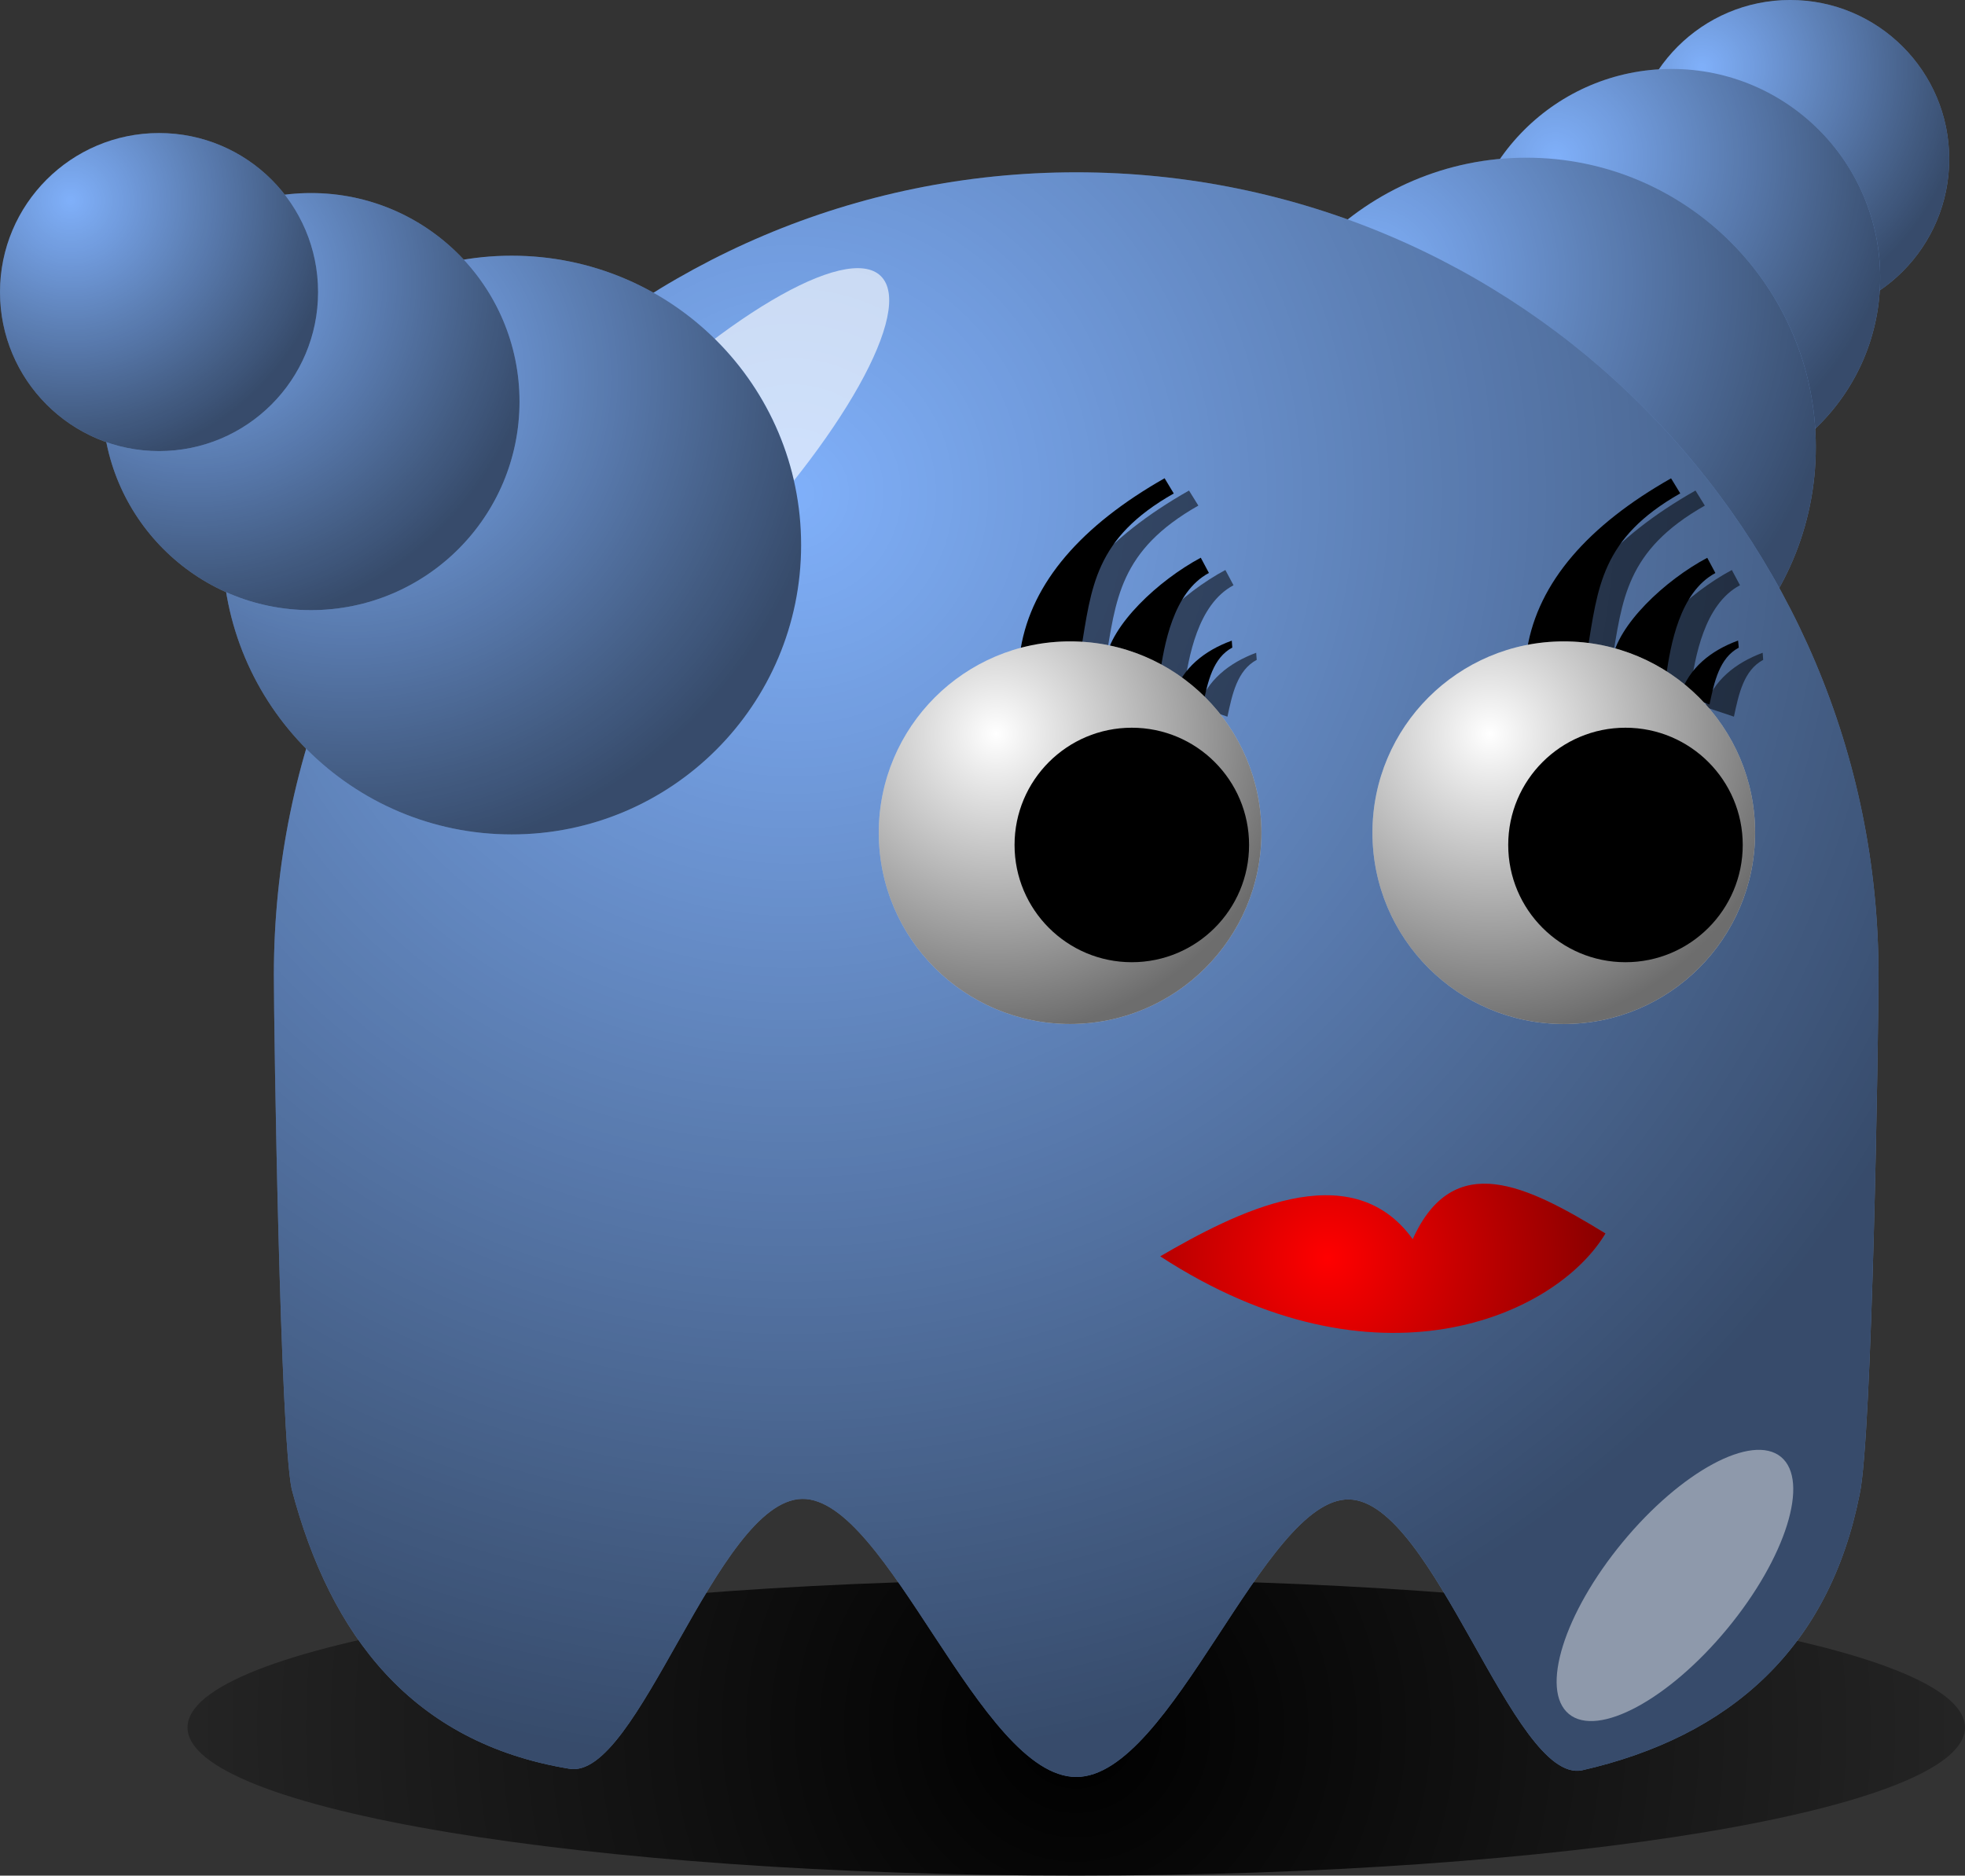<svg version="1.1" xmlns="http://www.w3.org/2000/svg" xmlns:xlink="http://www.w3.org/1999/xlink" width="113.482" height="108.33" viewBox="0,0,113.482,108.33"><rect x="0" y="0" width="113.482" height="108.33" fill="#333333" stroke="none"/><defs><radialGradient cx="241.814" cy="222.7" r="72.001" gradientUnits="userSpaceOnUse" id="color-1"><stop offset="0" stop-color="#000000"/><stop offset="1" stop-color="#000000" stop-opacity="0"/></radialGradient><radialGradient cx="277.938" cy="126.813" r="15.362" gradientUnits="userSpaceOnUse" id="color-2"><stop offset="0" stop-color="#000000" stop-opacity="0"/><stop offset="1" stop-color="#000000" stop-opacity="0.572"/></radialGradient><radialGradient cx="269.499" cy="132.006" r="20.147" gradientUnits="userSpaceOnUse" id="color-3"><stop offset="0" stop-color="#000000" stop-opacity="0"/><stop offset="1" stop-color="#000000" stop-opacity="0.572"/></radialGradient><radialGradient cx="258.515" cy="139.108" r="27.954" gradientUnits="userSpaceOnUse" id="color-4"><stop offset="0" stop-color="#000000" stop-opacity="0"/><stop offset="1" stop-color="#000000" stop-opacity="0.572"/></radialGradient><radialGradient cx="225.419" cy="151.418" r="73.39" gradientUnits="userSpaceOnUse" id="color-5"><stop offset="0" stop-color="#000000" stop-opacity="0"/><stop offset="1" stop-color="#000000" stop-opacity="0.572"/></radialGradient><radialGradient cx="265.701" cy="165.311" r="17.29" gradientUnits="userSpaceOnUse" id="color-6"><stop offset="0" stop-color="#000000" stop-opacity="0"/><stop offset="1" stop-color="#000000" stop-opacity="0.572"/></radialGradient><radialGradient cx="237.191" cy="165.311" r="17.29" gradientUnits="userSpaceOnUse" id="color-7"><stop offset="0" stop-color="#000000" stop-opacity="0"/><stop offset="1" stop-color="#000000" stop-opacity="0.572"/></radialGradient><radialGradient cx="199.915" cy="144.768" r="27.954" gradientUnits="userSpaceOnUse" id="color-8"><stop offset="0" stop-color="#000000" stop-opacity="0"/><stop offset="1" stop-color="#000000" stop-opacity="0.572"/></radialGradient><radialGradient cx="190.919" cy="139.174" r="20.147" gradientUnits="userSpaceOnUse" id="color-9"><stop offset="0" stop-color="#000000" stop-opacity="0"/><stop offset="1" stop-color="#000000" stop-opacity="0.572"/></radialGradient><radialGradient cx="183.738" cy="134.497" r="15.362" gradientUnits="userSpaceOnUse" id="color-10"><stop offset="0" stop-color="#000000" stop-opacity="0"/><stop offset="1" stop-color="#000000" stop-opacity="0.572"/></radialGradient><radialGradient cx="256.336" cy="195.603" r="19.75" gradientUnits="userSpaceOnUse" id="color-11"><stop offset="0" stop-color="#000000" stop-opacity="0"/><stop offset="1" stop-color="#000000" stop-opacity="0.572"/></radialGradient></defs><g transform="translate(-179.665,-122.926)"><g data-paper-data="{&quot;isPaintingLayer&quot;:true}" stroke="none" stroke-width="1" stroke-linecap="butt" stroke-linejoin="miter" stroke-miterlimit="10" stroke-dasharray="" stroke-dashoffset="0" style="mix-blend-mode: normal"><path d="M293.147,222.701c0,4.723 -22.991,8.554 -51.326,8.554c-28.335,0 -51.326,-3.831 -51.326,-8.554c0,-4.723 22.991,-8.554 51.326,-8.554c28.335,0 51.326,3.831 51.326,8.554z" fill="url(#color-1)" fill-rule="nonzero"/><g fill-rule="nonzero"><path d="M273.865,132.11c0,-5.073 4.112,-9.185 9.185,-9.185c5.073,0 9.185,4.112 9.185,9.185c0,5.073 -4.112,9.185 -9.185,9.185c-5.073,0 -9.185,-4.112 -9.185,-9.185z" fill="#80b0fa"/><path d="M273.865,132.11c0,-5.073 4.112,-9.185 9.185,-9.185c5.073,0 9.185,4.112 9.185,9.185c0,5.073 -4.112,9.185 -9.185,9.185c-5.073,0 -9.185,-4.112 -9.185,-9.185z" fill="url(#color-2)"/></g><g fill-rule="nonzero"><path d="M264.158,138.953c0,-6.653 5.393,-12.045 12.045,-12.045c6.653,0 12.045,5.393 12.045,12.045c0,6.653 -5.393,12.045 -12.045,12.045c-6.653,0 -12.045,-5.393 -12.045,-12.045z" fill="#80b0fa"/><path d="M264.158,138.953c0,-6.653 5.393,-12.045 12.045,-12.045c6.653,0 12.045,5.393 12.045,12.045c0,6.653 -5.393,12.045 -12.045,12.045c-6.653,0 -12.045,-5.393 -12.045,-12.045z" fill="url(#color-3)"/></g><g fill-rule="nonzero"><path d="M251.105,148.747c0,-9.23 7.483,-16.713 16.713,-16.713c9.23,0 16.713,7.483 16.713,16.713c0,9.23 -7.483,16.713 -16.713,16.713c-9.23,0 -16.713,-7.483 -16.713,-16.713z" fill="#80b0fa"/><path d="M251.105,148.747c0,-9.23 7.483,-16.713 16.713,-16.713c9.23,0 16.713,7.483 16.713,16.713c0,9.23 -7.483,16.713 -16.713,16.713c-9.23,0 -16.713,-7.483 -16.713,-16.713z" fill="url(#color-4)"/></g><path d="M288.152,179.218c0,3.45 -0.37,26.78 -1.09,30.01c-1.76,8.89 -7.47,14 -16.05,15.95c-3.98,0.74 -8.52,-15.56 -13.44,-15.65c-4.91,-0.09 -10.22,16.03 -15.75,16.03c-5.56,0 -10.89,-16.13 -15.83,-16.06c-4.94,0.08 -9.48,16.36 -13.48,15.58c-9.04,-1.5 -13.77,-7.68 -16,-16.14c-0.67,-3.15 -1.03,-26.37 -1.03,-29.72c0,-25.58 20.76,-46.34 46.34,-46.34c25.58,0 46.33,20.76 46.33,46.34z" fill="#80b0fa" fill-rule="nonzero"/><path d="M248.872,152.128c-4.58,2.6 -4.76,5.41 -5.38,9.13l-3.47,-0.16c0.64,-3.83 3.51,-7.12 8.31,-9.84zM250.902,156.728c-2.09,1.11 -2.59,4.2 -2.85,5.9l-3.12,-0.84c0.31,-2.06 3.03,-4.62 5.5,-5.94zM252.242,161.038c-1.12,0.6 -1.41,1.96 -1.69,3.28l-1.68,-0.56c0.5,-1.52 1.75,-2.54 3.34,-3.13z" fill-opacity="0.535" fill="#000000" fill-rule="evenodd"/><path d="M288.152,179.218c0,3.45 -0.37,26.78 -1.09,30.01c-1.76,8.89 -7.47,14 -16.05,15.95c-3.98,0.74 -8.52,-15.56 -13.44,-15.65c-4.91,-0.09 -10.22,16.03 -15.75,16.03c-5.56,0 -10.89,-16.13 -15.83,-16.06c-4.94,0.08 -9.48,16.36 -13.48,15.58c-9.04,-1.5 -13.77,-7.68 -16,-16.14c-0.67,-3.15 -1.03,-26.37 -1.03,-29.72c0,-25.58 20.76,-46.34 46.34,-46.34c25.58,0 46.33,20.76 46.33,46.34z" fill="url(#color-5)" fill-rule="nonzero"/><path d="M278.122,152.128c-4.58,2.6 -4.76,5.41 -5.38,9.13l-3.47,-0.16c0.64,-3.83 3.51,-7.12 8.31,-9.84zM280.152,156.728c-2.09,1.11 -2.59,4.2 -2.85,5.9l-3.12,-0.84c0.31,-2.06 3.03,-4.62 5.5,-5.94zM281.492,161.038c-1.12,0.6 -1.41,1.96 -1.69,3.28l-1.68,-0.56c0.5,-1.52 1.75,-2.54 3.34,-3.13z" fill-opacity="0.535" fill="#000000" fill-rule="evenodd"/><path d="M276.702,151.423c-4.58,2.6 -4.75,5.41 -5.37,9.13l-3.47,-0.16c0.64,-3.83 3.51,-7.12 8.31,-9.84zM278.732,156.023c-2.08,1.11 -2.59,4.2 -2.84,5.9l-3.13,-0.84c0.31,-2.06 3.04,-4.63 5.5,-5.94zM280.082,160.333c-1.12,0.6 -1.41,1.96 -1.69,3.28l-1.69,-0.56c0.5,-1.53 1.75,-2.55 3.34,-3.13z" fill="#000000" fill-rule="evenodd"/><g fill-rule="nonzero"><path d="M258.926,171.02c0,-6.102 4.947,-11.049 11.049,-11.049c6.102,0 11.049,4.947 11.049,11.049c0,6.102 -4.947,11.049 -11.049,11.049c-6.102,0 -11.049,-4.947 -11.049,-11.049z" fill="#ffffff"/><path d="M258.926,171.02c0,-6.102 4.947,-11.049 11.049,-11.049c6.102,0 11.049,4.947 11.049,11.049c0,6.102 -4.947,11.049 -11.049,11.049c-6.102,0 -11.049,-4.947 -11.049,-11.049z" fill="url(#color-6)"/><path d="M266.767,171.729c0,-3.74 3.032,-6.772 6.772,-6.772c3.74,0 6.772,3.032 6.772,6.772c0,3.74 -3.032,6.772 -6.772,6.772c-3.74,0 -6.772,-3.032 -6.772,-6.772z" fill="#000000"/></g><path d="M247.452,151.428c-4.58,2.59 -4.75,5.4 -5.37,9.12l-3.47,-0.16c0.64,-3.83 3.51,-7.11 8.31,-9.84zM249.482,156.018c-2.08,1.11 -2.59,4.21 -2.84,5.91l-3.13,-0.85c0.31,-2.06 3.04,-4.62 5.5,-5.94zM250.832,160.328c-1.12,0.6 -1.41,1.96 -1.69,3.28l-1.69,-0.56c0.5,-1.52 1.75,-2.54 3.35,-3.12z" fill="#000000" fill-rule="evenodd"/><g fill-rule="nonzero"><path d="M230.416,171.02c0,-6.102 4.947,-11.049 11.049,-11.049c6.102,0 11.049,4.947 11.049,11.049c0,6.102 -4.947,11.049 -11.049,11.049c-6.102,0 -11.049,-4.947 -11.049,-11.049z" fill="#ffffff"/><path d="M230.416,171.02c0,-6.102 4.947,-11.049 11.049,-11.049c6.102,0 11.049,4.947 11.049,11.049c0,6.102 -4.947,11.049 -11.049,11.049c-6.102,0 -11.049,-4.947 -11.049,-11.049z" fill="url(#color-7)"/><path d="M238.257,171.729c0,-3.74 3.032,-6.772 6.772,-6.772c3.74,0 6.772,3.032 6.772,6.772c0,3.74 -3.032,6.772 -6.772,6.772c-3.74,0 -6.772,-3.032 -6.772,-6.772z" fill="#000000"/></g><path d="M221.156,155.612c-7.15,7.321 -14.55,11.705 -16.517,9.781c-1.975,-1.925 2.231,-9.431 9.374,-16.752c7.15,-7.321 14.55,-11.698 16.517,-9.773c1.975,1.925 -2.231,9.424 -9.374,16.745z" fill-opacity="0.627" fill="#ffffff" fill-rule="nonzero"/><path d="M279.42,216.993c-3.38,4.096 -7.478,6.306 -9.15,4.927c-1.671,-1.379 -0.279,-5.822 3.102,-9.918c3.38,-4.096 7.478,-6.306 9.15,-4.927c1.671,1.379 0.279,5.822 -3.102,9.918z" fill-opacity="0.434" fill="#ffffff" fill-rule="nonzero"/><g fill-rule="nonzero"><path d="M192.505,154.407c0,-9.23 7.483,-16.713 16.713,-16.713c9.23,0 16.713,7.483 16.713,16.713c0,9.23 -7.483,16.713 -16.713,16.713c-9.23,0 -16.713,-7.483 -16.713,-16.713z" fill="#80b0fa"/><path d="M192.505,154.407c0,-9.23 7.483,-16.713 16.713,-16.713c9.23,0 16.713,7.483 16.713,16.713c0,9.23 -7.483,16.713 -16.713,16.713c-9.23,0 -16.713,-7.483 -16.713,-16.713z" fill="url(#color-8)"/></g><g fill-rule="nonzero"><path d="M185.578,146.121c0,-6.653 5.393,-12.045 12.045,-12.045c6.653,0 12.045,5.393 12.045,12.045c0,6.653 -5.393,12.045 -12.045,12.045c-6.653,0 -12.045,-5.393 -12.045,-12.045z" fill="#80b0fa"/><path d="M185.578,146.121c0,-6.653 5.393,-12.045 12.045,-12.045c6.653,0 12.045,5.393 12.045,12.045c0,6.653 -5.393,12.045 -12.045,12.045c-6.653,0 -12.045,-5.393 -12.045,-12.045z" fill="url(#color-9)"/></g><g fill-rule="nonzero"><path d="M179.665,139.795c0,-5.073 4.112,-9.185 9.185,-9.185c5.073,0 9.185,4.112 9.185,9.185c0,5.073 -4.112,9.185 -9.185,9.185c-5.073,0 -9.185,-4.112 -9.185,-9.185z" fill="#80b0fa"/><path d="M179.665,139.795c0,-5.073 4.112,-9.185 9.185,-9.185c5.073,0 9.185,4.112 9.185,9.185c0,5.073 -4.112,9.185 -9.185,9.185c-5.073,0 -9.185,-4.112 -9.185,-9.185z" fill="url(#color-10)"/></g><path d="M246.672,195.488c4.24,-2.46 10.97,-6 14.58,-0.99c2.36,-5.22 6.58,-3.12 11.13,-0.33c-2.85,4.77 -13.22,9.45 -25.71,1.32z" fill="#ff0000" fill-rule="evenodd"/><path d="M246.672,195.488c4.24,-2.46 10.97,-6 14.58,-0.99c2.36,-5.22 6.58,-3.12 11.13,-0.33c-2.85,4.77 -13.22,9.45 -25.71,1.32z" fill="url(#color-11)" fill-rule="evenodd"/></g></g></svg>